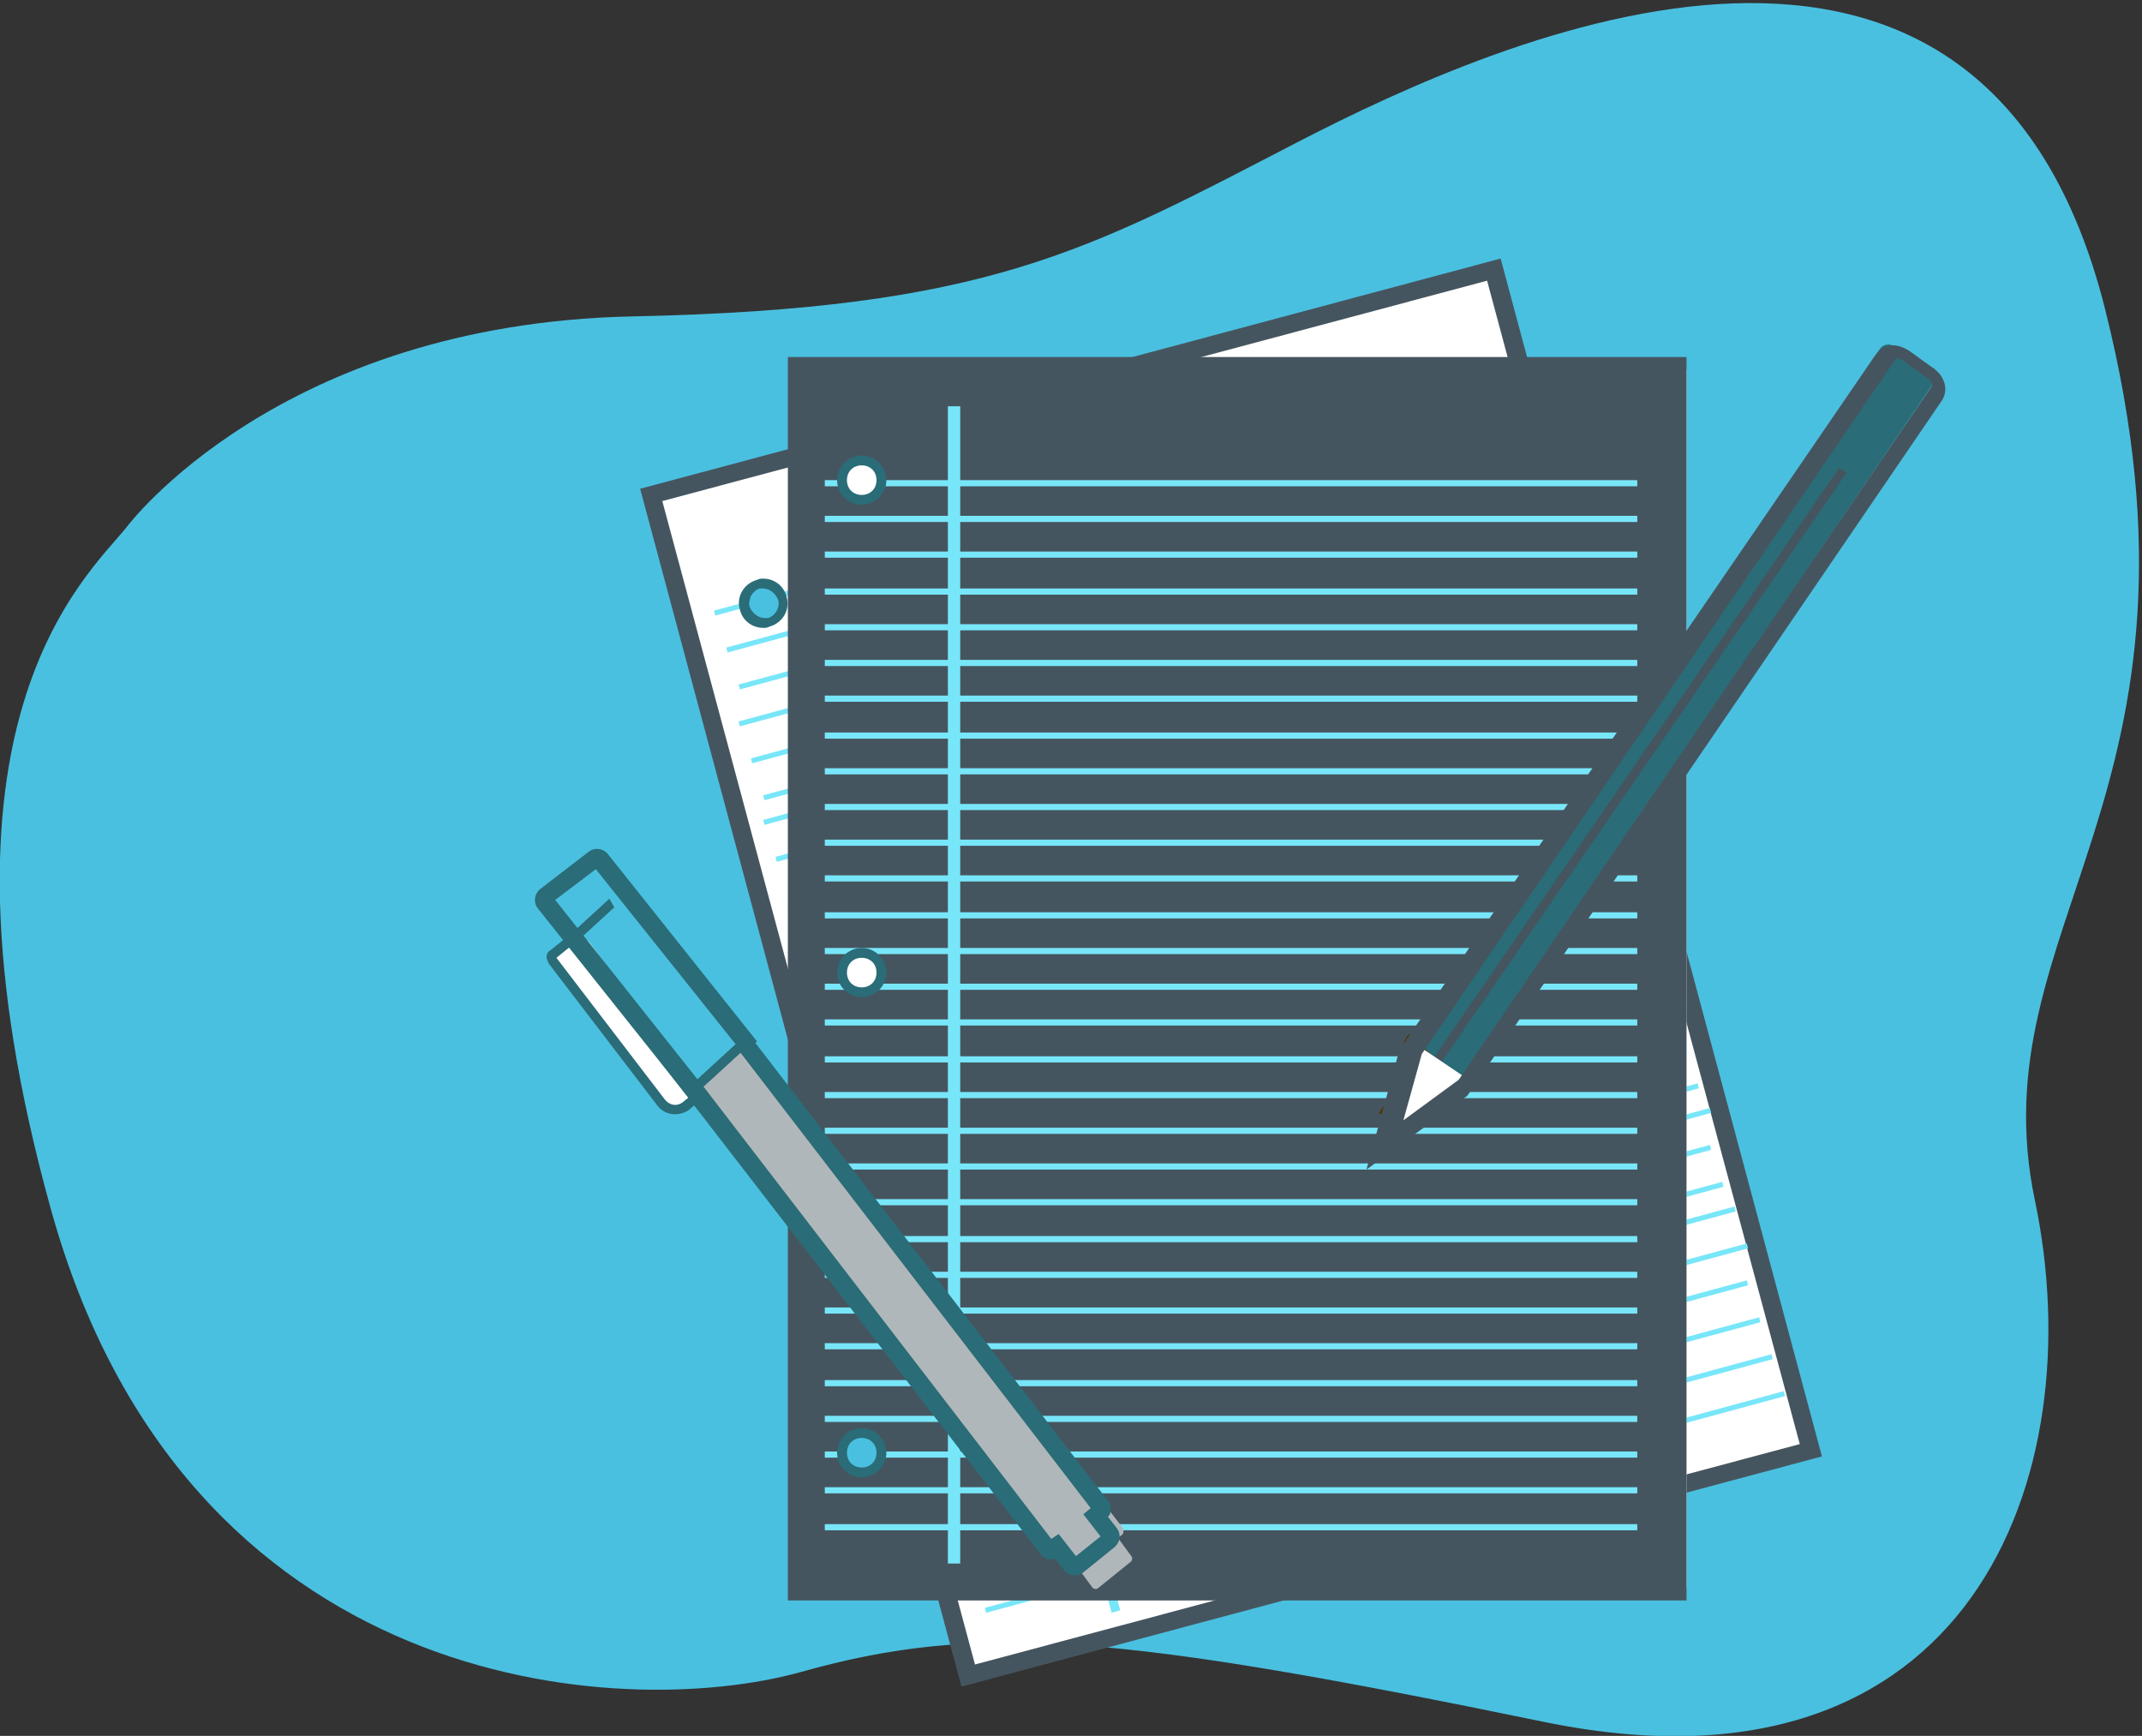<?xml version="1.0" encoding="utf-8"?>
<!-- Generator: Adobe Illustrator 22.1.0, SVG Export Plug-In . SVG Version: 6.00 Build 0)  -->
<svg version="1.1" id="Layer_1" xmlns="http://www.w3.org/2000/svg" xmlns:xlink="http://www.w3.org/1999/xlink" x="0px" y="0px"
	 viewBox="0 0 174 141" style="enable-background:new 0 0 174 141;" xml:space="preserve">
<rect x="0" y="0" width="174" height="141" fill="#333333" stroke="none"/>
<style type="text/css">
	.st0{fill:#4AC0E0;}
	.st1{fill:#FFFFFF;}
	.st2{fill:#45555F;}
	.st3{fill:#78E6F9;}
	.st4{fill:#1485E0;}
	.st5{fill:#2A6C77;}
	.st6{fill:#B0B7BB;}
	.st7{fill:#4D3A09;}
</style>
<title>Page 1 Copy</title>
<desc>Created with Sketch.</desc>
<g id="Home">
	<g id="Mobile" transform="translate(-73, -2060)">
		<g id="Group-6" transform="translate(50, 2060)">
			<g id="Page-1-Copy" transform="translate(23, 0)">
				<g id="Group-3">
					<g>
						<g>
							<path id="Fill-1_9_" class="st0" d="M10.3,42.8c0,0,12.3-16.5,41.1-17.1s36.9-5.3,53.9-14.1s55.8-25.9,65.7,13.5
								s-10.4,50-5.7,72.4s-5.2,49.4-39.7,42.4c-34.5-7.1-45.9-8.2-60.5-4.1c-14.7,4.1-50.1,1.8-61-37.7C-6.8,58.7,7,46.9,10.3,42.8
								"/>
						</g>
					</g>
				</g>
				<polygon id="Fill-4" class="st1" points="147,117.2 78.7,135.5 53,39.8 121.3,21.5 				"/>
				<path id="Fill-6" class="st2" d="M53.8,40.7l25.4,94.5l67-17.9l-25.4-94.5L53.8,40.7z M78.1,137L52,39.7L121.9,21l26.1,97.3
					L78.1,137z"/>
				<polygon id="Fill-8" class="st3" points="90.3,131 66,40.2 66.7,40 91,130.8 				"/>
				<polygon id="Fill-10" class="st3" points="58.1,50 58,49.6 122.9,32 123,32.4 				"/>
				<polygon id="Fill-12" class="st3" points="59.1,53 59,52.6 123.9,35 124,35.4 				"/>
				<polygon id="Fill-14" class="st3" points="60.1,56 60,55.6 124.9,38 125,38.4 				"/>
				<polygon id="Fill-16" class="st3" points="60.1,59 60,58.6 124.9,41 125,41.4 				"/>
				<polygon id="Fill-18" class="st3" points="61.1,62 61,61.6 125.9,44 126,44.4 				"/>
				<polygon id="Fill-20" class="st3" points="62.1,65 62,64.6 126.9,47 127,47.4 				"/>
				<polygon id="Fill-22" class="st3" points="62.1,67 62,66.6 126.9,49 127,49.4 				"/>
				<polygon id="Fill-24" class="st3" points="63.1,70 63,69.6 127.9,52 128,52.4 				"/>
				<polygon id="Fill-26" class="st3" points="64.1,74 64,73.6 128.9,56 129,56.4 				"/>
				<polygon id="Fill-28" class="st3" points="65.1,77 65,76.6 129.9,59 130,59.4 				"/>
				<polygon id="Fill-30" class="st3" points="65.1,79 65,78.6 129.9,61 130,61.4 				"/>
				<polygon id="Fill-32" class="st3" points="66.1,82 66,81.6 130.9,64 131,64.4 				"/>
				<polygon id="Fill-34" class="st3" points="67.1,85 67,84.6 131.9,67 132,67.4 				"/>
				<polygon id="Fill-36" class="st3" points="68.1,87 68,86.6 132.9,69 133,69.4 				"/>
				<polygon id="Fill-38" class="st3" points="68.1,91 68,90.6 132.9,73 133,73.4 				"/>
				<polygon id="Fill-40" class="st3" points="69.1,94 69,93.6 133.9,76 134,76.4 				"/>
				<polygon id="Fill-42" class="st3" points="70.1,96 70,95.6 134.9,78 135,78.4 				"/>
				<polygon id="Fill-44" class="st3" points="72.1,99 72,98.6 136.9,81 137,81.4 				"/>
				<polygon id="Fill-46" class="st3" points="72.1,102 72,101.6 136.9,84 137,84.4 				"/>
				<polygon id="Fill-48" class="st3" points="73.1,106 73,105.6 137.9,88 138,88.4 				"/>
				<polygon id="Fill-50" class="st3" points="74.1,108 74,107.6 138.9,90 139,90.4 				"/>
				<polygon id="Fill-52" class="st3" points="74.1,111 74,110.6 138.9,93 139,93.4 				"/>
				<polygon id="Fill-54" class="st3" points="75.1,114 75,113.6 139.9,96 140,96.4 				"/>
				<polygon id="Fill-56" class="st3" points="76.1,116 76,115.6 140.9,98 141,98.4 				"/>
				<polygon id="Fill-58" class="st3" points="77.1,119 77,118.6 141.9,101 142,101.4 				"/>
				<polygon id="Fill-60" class="st3" points="77.1,122 77,121.6 141.9,104 142,104.4 				"/>
				<polygon id="Fill-62" class="st3" points="78.1,125 78,124.6 142.9,107 143,107.4 				"/>
				<polygon id="Fill-64" class="st3" points="79.1,128 79,127.6 143.9,110 144,110.4 				"/>
				<polygon id="Fill-66" class="st3" points="80.1,131 80,130.6 144.9,113 145,113.4 				"/>
				<path id="Fill-68" class="st1" d="M81.5,127c-0.7,0-1.3-0.5-1.4-1.1c-0.2-0.8,0.3-1.6,1.1-1.8c0.1,0,0.3-0.1,0.4-0.1
					c0.7,0,1.3,0.5,1.4,1.1c0.2,0.8-0.3,1.6-1.1,1.8C81.8,127,81.6,127,81.5,127"/>
				<path id="Fill-70" class="st4" d="M82,123c-0.2,0-0.3,0-0.5,0.1c-1.1,0.3-1.7,1.4-1.4,2.4c0.2,0.9,1,1.5,1.9,1.5
					c0.2,0,0.3,0,0.5-0.1c1.1-0.3,1.7-1.4,1.4-2.4C83.7,123.6,82.9,123,82,123 M82,123.8L82,123.8c0.5,0,1,0.4,1.2,0.9
					c0.2,0.6-0.2,1.3-0.8,1.5c-0.1,0-0.2,0-0.3,0c-0.5,0-1-0.4-1.2-0.9c-0.2-0.6,0.2-1.3,0.8-1.5C81.8,123.8,81.9,123.8,82,123.8"/>
				<path id="Fill-72" class="st1" d="M71.5,88c-0.7,0-1.3-0.5-1.4-1.1c-0.1-0.4-0.1-0.8,0.1-1.1c0.2-0.3,0.5-0.6,0.9-0.7
					c0.1,0,0.3-0.1,0.4-0.1c0.7,0,1.3,0.5,1.4,1.1c0.1,0.4,0.1,0.8-0.1,1.1c-0.2,0.3-0.5,0.6-0.9,0.7C71.8,88,71.6,88,71.5,88"/>
				<path id="Fill-74" class="st4" d="M71,84c-0.2,0-0.3,0-0.5,0.1c-1.1,0.3-1.7,1.4-1.4,2.4c0.2,0.9,1,1.5,1.9,1.5
					c0.2,0,0.3,0,0.5-0.1c1.1-0.3,1.7-1.4,1.4-2.4C72.7,84.6,71.9,84,71,84 M71,84.8L71,84.8c0.5,0,1,0.4,1.2,0.9
					c0.1,0.3,0,0.6-0.1,0.9c-0.2,0.3-0.4,0.5-0.7,0.6c-0.1,0-0.2,0-0.3,0c-0.5,0-1-0.4-1.2-0.9c-0.1-0.3,0-0.6,0.1-0.9
					c0.2-0.3,0.4-0.5,0.7-0.6C70.8,84.8,70.9,84.8,71,84.8"/>
				<path id="Fill-76" class="st0" d="M62,50.5c-0.7,0-1.3-0.5-1.4-1.1c-0.2-0.8,0.3-1.6,1.1-1.8c0.1,0,0.3-0.1,0.4-0.1
					c0.7,0,1.3,0.5,1.4,1.1c0.2,0.8-0.3,1.6-1.1,1.8C62.3,50.5,62.1,50.5,62,50.5"/>
				<path id="Fill-78" class="st5" d="M62,47c-0.2,0-0.3,0-0.5,0.1c-1.1,0.3-1.7,1.4-1.4,2.4c0.2,0.9,1,1.5,1.9,1.5
					c0.2,0,0.3,0,0.5-0.1c1.1-0.3,1.7-1.4,1.4-2.4C63.7,47.6,62.9,47,62,47 M62,47.8L62,47.8c0.5,0,1,0.4,1.2,0.9
					c0.2,0.6-0.2,1.3-0.8,1.5c-0.1,0-0.2,0-0.3,0c-0.5,0-1-0.4-1.2-0.9c-0.1-0.3,0-0.6,0.1-0.9c0.2-0.3,0.4-0.5,0.7-0.6
					C61.8,47.8,61.9,47.8,62,47.8"/>
				<g id="Clip-81">
				</g>
				<polygon id="Fill-80" class="st1" points="65,129 137,129 137,30 65,30 				"/>
				<path id="Fill-82" class="st2" d="M65.5,128.5h70v-98h-70V128.5z M64,130h73V29H64V130z"/>
				<polygon id="Fill-83" class="st3" points="77,127 78,127 78,33 77,33 				"/>
				<polygon id="Fill-84" class="st3" points="67,39.5 133,39.5 133,39 67,39 				"/>
				<polygon id="Fill-85" class="st3" points="67,42.4 133,42.4 133,41.9 67,41.9 				"/>
				<polygon id="Fill-86" class="st3" points="67,45.3 133,45.3 133,44.8 67,44.8 				"/>
				<polygon id="Fill-87" class="st3" points="67,48.3 133,48.3 133,47.8 67,47.8 				"/>
				<polygon id="Fill-88" class="st3" points="67,51.2 133,51.2 133,50.7 67,50.7 				"/>
				<polygon id="Fill-89" class="st3" points="67,54.1 133,54.1 133,53.6 67,53.6 				"/>
				<polygon id="Fill-90" class="st3" points="67,57 133,57 133,56.5 67,56.5 				"/>
				<polygon id="Fill-91" class="st3" points="67,60 133,60 133,59.5 67,59.5 				"/>
				<polygon id="Fill-92" class="st3" points="67,62.9 133,62.9 133,62.4 67,62.4 				"/>
				<polygon id="Fill-93" class="st3" points="67,65.8 133,65.8 133,65.3 67,65.3 				"/>
				<polygon id="Fill-94" class="st3" points="67,68.7 133,68.7 133,68.2 67,68.2 				"/>
				<polygon id="Fill-95" class="st3" points="67,71.6 133,71.6 133,71.1 67,71.1 				"/>
				<polygon id="Fill-96" class="st3" points="67,74.6 133,74.6 133,74.1 67,74.1 				"/>
				<polygon id="Fill-97" class="st3" points="67,77.5 133,77.5 133,77 67,77 				"/>
				<polygon id="Fill-98" class="st3" points="67,80.4 133,80.4 133,79.9 67,79.9 				"/>
				<polygon id="Fill-99" class="st3" points="67,83.3 133,83.3 133,82.8 67,82.8 				"/>
				<polygon id="Fill-100" class="st3" points="67,86.3 133,86.3 133,85.8 67,85.8 				"/>
				<polygon id="Fill-101" class="st3" points="67,89.2 133,89.2 133,88.7 67,88.7 				"/>
				<polygon id="Fill-102" class="st3" points="67,92.1 133,92.1 133,91.6 67,91.6 				"/>
				<polygon id="Fill-103" class="st3" points="67,95 133,95 133,94.5 67,94.5 				"/>
				<polygon id="Fill-104" class="st3" points="67,97.9 133,97.9 133,97.4 67,97.4 				"/>
				<polygon id="Fill-105" class="st3" points="67,100.9 133,100.9 133,100.4 67,100.4 				"/>
				<polygon id="Fill-109_1_" class="st3" points="67,115.5 133,115.5 133,115 67,115 				"/>
				<polygon id="Fill-106" class="st3" points="67,103.8 133,103.8 133,103.3 67,103.3 				"/>
				<polygon id="Fill-107" class="st3" points="67,106.7 133,106.7 133,106.2 67,106.2 				"/>
				<polygon id="Fill-108" class="st3" points="67,109.6 133,109.6 133,109.1 67,109.1 				"/>
				<polygon id="Fill-109" class="st3" points="67,112.6 133,112.6 133,112.1 67,112.1 				"/>
				<polygon id="Fill-111" class="st3" points="67,118.4 133,118.4 133,117.9 67,117.9 				"/>
				<polygon id="Fill-112" class="st3" points="67,121.3 133,121.3 133,120.8 67,120.8 				"/>
				<path id="Fill-113" class="st0" d="M70,119.5c-0.8,0-1.5-0.7-1.5-1.5s0.7-1.5,1.5-1.5s1.5,0.7,1.5,1.5S70.8,119.5,70,119.5"/>
				<polygon id="Fill-109_4_" class="st3" points="67,124.3 133,124.3 133,123.8 67,123.8 				"/>
				<path id="Fill-114" class="st5" d="M70,116c-1.1,0-2,0.9-2,2s0.9,2,2,2s2-0.9,2-2S71.1,116,70,116 M70,116.8
					c0.7,0,1.2,0.5,1.2,1.2s-0.5,1.2-1.2,1.2s-1.2-0.5-1.2-1.2S69.3,116.8,70,116.8"/>
				<path id="Fill-115" class="st1" d="M70,80.5c-0.8,0-1.5-0.7-1.5-1.5s0.7-1.5,1.5-1.5s1.5,0.7,1.5,1.5S70.8,80.5,70,80.5"/>
				<path id="Fill-116" class="st5" d="M70,77c-1.1,0-2,0.9-2,2s0.9,2,2,2s2-0.9,2-2S71.1,77,70,77 M70,77.8c0.7,0,1.2,0.5,1.2,1.2
					s-0.5,1.2-1.2,1.2s-1.2-0.5-1.2-1.2S69.3,77.8,70,77.8"/>
				<path id="Fill-117" class="st1" d="M70,40.5c-0.8,0-1.5-0.7-1.5-1.5s0.7-1.5,1.5-1.5s1.5,0.7,1.5,1.5S70.8,40.5,70,40.5"/>
				<path id="Fill-118" class="st5" d="M70,37c-1.1,0-2,0.9-2,2s0.9,2,2,2s2-0.9,2-2S71.1,37,70,37 M70,37.8c0.7,0,1.2,0.5,1.2,1.2
					s-0.5,1.2-1.2,1.2s-1.2-0.5-1.2-1.2S69.3,37.8,70,37.8"/>
				<path id="Fill-119" class="st1" d="M47.3,76.1c-1.4,0.2-2.2,1.6-2.2,1.6c-0.2,0.1-0.2,0.4-0.1,0.5l9.1,11.3
					c0.5,0.7,1.5,0.7,2.2,0.2l4.6-3.5"/>
				<path id="Fill-120" class="st5" d="M55.9,90.2c-0.8,0.5-1.9,0.4-2.5-0.4l-8.8-11.5c-0.1-0.2-0.2-0.4-0.2-0.6s0.1-0.4,0.3-0.5
					l2.1-1.7l0.5,0.6l-2.1,1.7L54,89.3c0.4,0.5,1,0.6,1.5,0.2l4.4-3.6l0.5,0.6L55.9,90.2C56,90.1,56,90.1,55.9,90.2"/>
				<path id="Fill-121" class="st6" d="M56,87.4l30.8,40.1c0.1,0.2,0.3,0.2,0.5,0.1l0.3-0.2l1.1,1.5c0.1,0.2,0.4,0.2,0.5,0.1
					l2.6-2.1c0.2-0.1,0.2-0.4,0.1-0.5l-1.1-1.5l0.3-0.2c0.2-0.1,0.2-0.4,0.1-0.6L60.3,84L56,87.4z"/>
				<path id="Fill-122" class="st5" d="M86,124.6l1.4,1.8l2-1.6L88,123l0.6-0.5L58.3,83.1l-3.2,2.5L85.4,125L86,124.6z M87.9,127.8
					c-0.5,0.3-1.1,0.2-1.5-0.3l-0.7-0.9c-0.4,0.2-0.9,0-1.2-0.4L53,85.4l5.5-4.4L90,121.9c0.2,0.2,0.3,0.6,0.2,0.9
					c0,0.2-0.1,0.3-0.2,0.4l0.7,0.9c0.4,0.5,0.3,1.2-0.2,1.6L87.9,127.8z"/>
				<path id="Fill-123" class="st0" d="M56.5,88L44.9,72.6c-0.1-0.2-0.1-0.4,0.1-0.5l3.7-3c0.2-0.1,0.4-0.1,0.5,0.1l11.6,15.4"/>
				<path id="Fill-124" class="st5" d="M55.8,89L43.7,73.8c-0.4-0.5-0.3-1.2,0.2-1.6l3.9-3c0.5-0.4,1.2-0.3,1.6,0.2l12.1,15.2
					l-1.2,0.9L48.4,70.6l-3.3,2.5l11.9,15L55.8,89z"/>
				<polygon id="Fill-125" class="st5" points="56.9,88.5 56.5,87.8 60.1,84.5 60.5,85.2 				"/>
				<polygon id="Fill-126" class="st5" points="46.3,77 45.9,76.3 49.5,73 49.9,73.7 				"/>
				<path id="Fill-127" class="st5" d="M154.3,28.3l1.8,1.3c0.7,0.5,1.2,1.2,0.7,1.9l-38.5,56.8L112,93l2.1-7.7l38.5-56.8
					C153,27.8,153.6,27.9,154.3,28.3"/>
				<polygon id="Fill-128" class="st2" points="150,38.4 116.6,87 116,86.6 149.4,38 				"/>
				<polygon id="Fill-129" class="st5" points="149,37.4 115.6,86 115,85.6 148.4,37 				"/>
				<polygon id="Fill-130" class="st7" points="117,86.3 116.6,87 114,84.7 114.4,84 				"/>
				<polygon id="Fill-131" class="st1" points="119.3,87.7 113.3,91.8 115,84.8 				"/>
				<polygon id="Fill-132" class="st7" points="113,89 114,89.6 113,91 112,90.4 				"/>
				<path id="Fill-133" class="st2" d="M118.5,87.7l38.4-56.3c0-0.1,0.1-0.2-0.1-0.5c-0.1-0.1-0.2-0.2-0.4-0.3l-1.8-1.3
					c-0.5-0.3-0.6-0.2-0.7,0l-38.4,56.3L114,91L118.5,87.7z M157.5,30.3c0.6,0.7,0.7,1.6,0.2,2.3L119.2,89l-8.2,6l2.7-9.8l0.1-0.1
					l38.5-56.2c0.7-1,1.7-1.1,2.8-0.4l1.8,1.3C157.1,29.9,157.3,30.1,157.5,30.3L157.5,30.3z"/>
			</g>
		</g>
	</g>
</g>
<rect x="157.7" y="-63.3" class="st2" width="89.5" height="49.3"/>
<rect x="-80.8" y="-69.3" class="st6" width="67" height="55.3"/>
<rect x="-14.8" y="-65.1" class="st3" width="47.7" height="38.7"/>
<rect x="105.1" y="-61.7" class="st5" width="51.6" height="35.3"/>
<rect x="33.5" y="-88.7" class="st0" width="72" height="72"/>
</svg>
